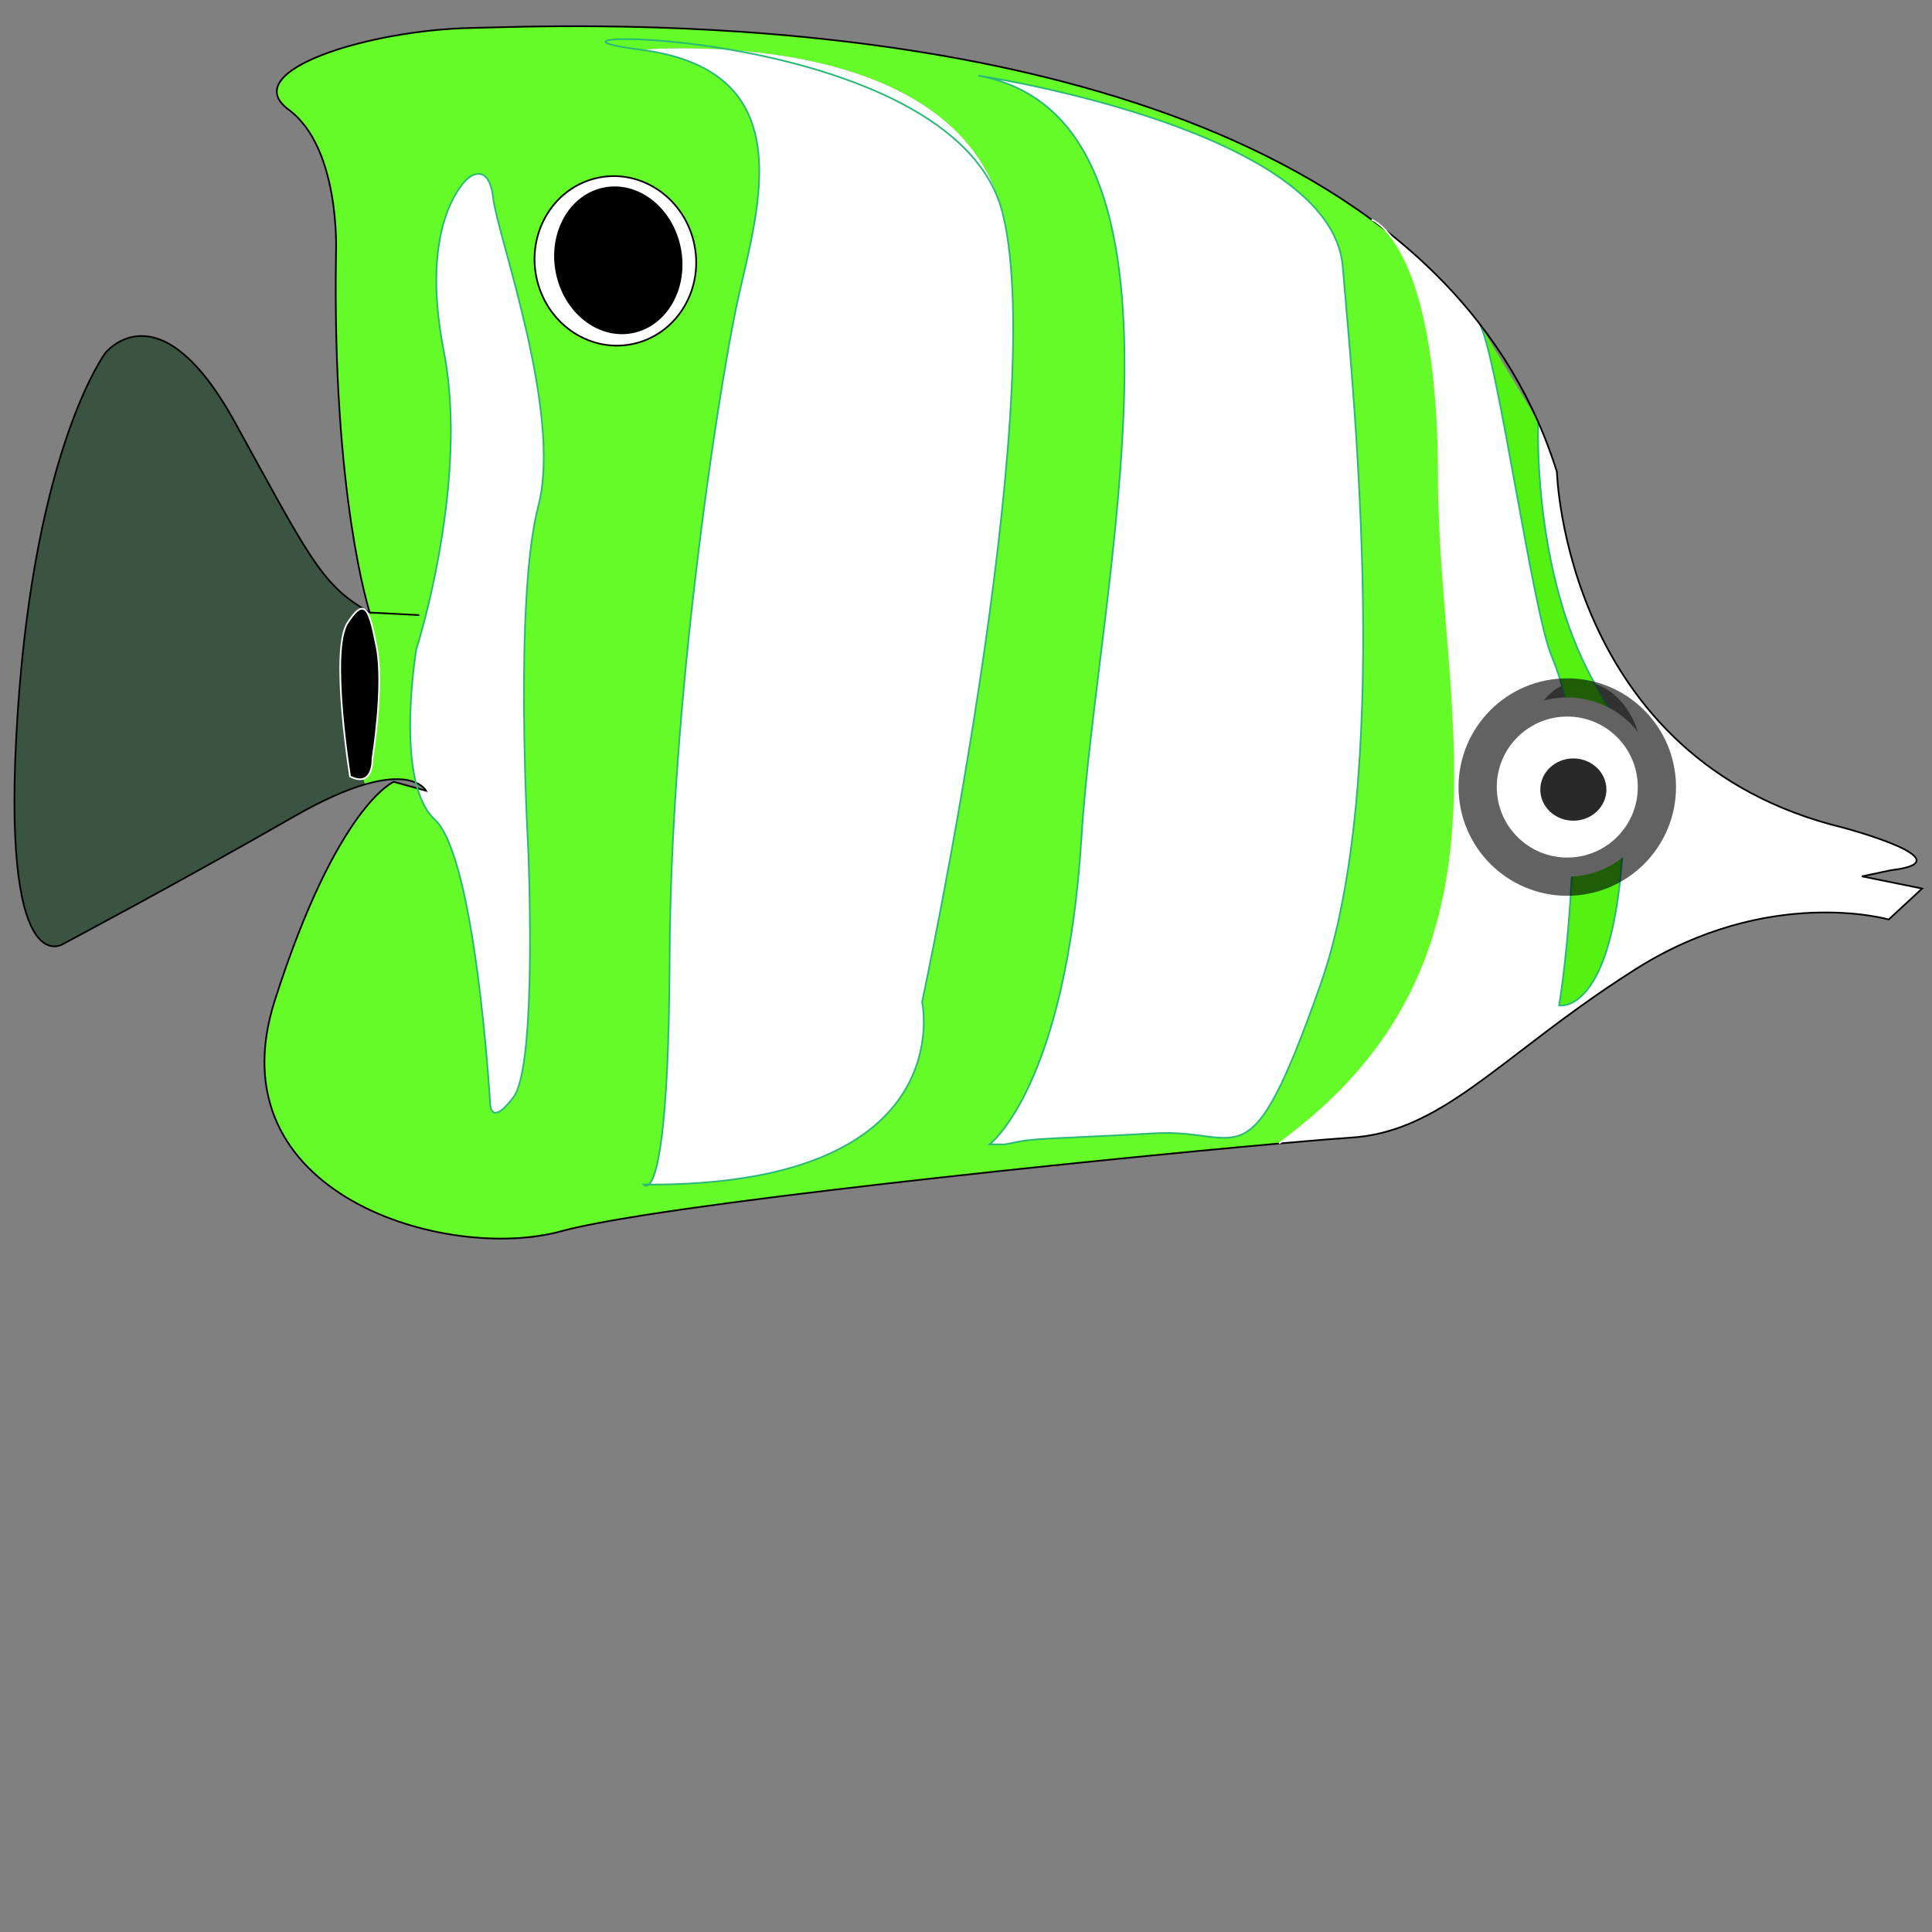<svg id="SvgjsSvg1120" width="288" height="288" xmlns="http://www.w3.org/2000/svg" version="1.1" xmlns:xlink="http://www.w3.org/1999/xlink" xmlns:svgjs="http://svgjs.com/svgjs"><rect width="100%" height="100%" fill="#808080" stroke="none"/><defs id="SvgjsDefs1121"></defs><g id="SvgjsG1122"><svg xmlns="http://www.w3.org/2000/svg" xmlns:xlink="http://www.w3.org/1999/xlink" width="288" height="288"><rect width="100%" height="100%" fill="none"></rect><defs><radialGradient id="b" cx="225.495" cy="345.812" r="38.553" fx="225.495" fy="345.812" gradientTransform="translate(75.528 18.04)" gradientUnits="userSpaceOnUse" xlink:href="#a"></radialGradient><linearGradient id="a"><stop offset="0" stop-color="#000000" class="stopColor000000 svgShape"></stop><stop offset="1" stop-color="#000000" class="stopColor000000 svgShape"></stop></linearGradient></defs><g class="currentLayer color000 svgShape" fill="#000000"><path d="M242.534,110.696 C242.972,112.93 241.653,115.076 239.586,115.481 C237.518,115.885 235.483,114.396 235.046,112.162 C235.005,111.951 234.978,111.743 234.969,111.535 C234.865,109.536 236.124,107.742 237.999,107.376 C239.55,107.072 241.077,107.833 241.932,109.176 C242.222,109.636 242.432,110.146 242.542,110.706 L242.534,110.696 z" fill="#000000" class="color000 svgShape"></path><path fill="#53f212" d="M237.714,101.926 C240.073,106.31 241.47,107.842 242.222,109.032 L241.932,109.179 C241.078,107.836 239.55,107.075 237.999,107.379 C236.124,107.745 234.864,109.539 234.969,111.538 L234.4,111.581 C234.127,108 233.614,105.007 232.829,102.227 C233.311,101.996 233.828,101.827 234.367,101.721 C235.487,101.491 236.627,101.581 237.707,101.921 L237.714,101.926 z" class="colorF2E512 svgShape"></path><path fill="#ffffff" d="M232.084,70.321 S233.222,113.317 274.771,123.381 C274.771,123.381 293.489,128.361 281.925,129.715 L277.557,130.638 L286.529,132.453 L281.546,137.068 S263.705,131.917 243.865,144.444 C240.914,146.309 238.213,148.152 235.703,149.95 L235.058,149.048 C237.488,147.33 240.863,142.194 241.856,127.095 C242.044,124.22 242.228,121.859 242.387,119.907 C244.318,117.641 245.205,114.11 244.485,110.429 C243.654,106.179 240.915,102.926 237.712,101.924 C237.319,101.195 236.902,100.391 236.453,99.491 C228.443,83.416 229.291,62.901 229.291,62.901 L229.295,62.9 C230.345,65.285 231.275,67.754 232.085,70.326 L232.084,70.321 z" class="colorFFF svgShape"></path><path fill="#53f212" d="M242.384,119.906 C242.225,121.857 242.04,124.219 241.853,127.094 C240.86,142.193 237.485,147.329 235.055,149.047 C233.547,150.11 232.405,149.87 232.405,149.87 S233.915,141.272 234.478,126.718 C234.541,125.041 234.59,123.457 234.616,121.96 C235.821,122.424 237.109,122.564 238.392,122.313 C239.972,122.013 241.332,121.143 242.382,119.913 L242.384,119.906 z" class="colorF2E512 svgShape"></path><path fill="#53f212" d="M242.224 109.036C243.325 110.777 243.05 111.795 242.392 119.912 241.341 121.146 239.977 122.01 238.4 122.318 237.117 122.569 235.829 122.429 234.624 121.965 234.699 117.955 234.631 114.566 234.402 111.585L234.971 111.542C234.98 111.75 235.007 111.958 235.048 112.169 235.486 114.403 237.52 115.893 239.588 115.488 241.655 115.083 242.974 112.937 242.536 110.703 242.426 110.141 242.217 109.628 241.933 109.182L242.213 109.022 242.224 109.036zM229.294 62.902S228.446 83.417 236.456 99.492C236.905 100.391 237.322 101.196 237.715 101.925 236.633 101.582 235.498 101.499 234.367 101.721 233.828 101.826 233.311 101.995 232.829 102.227 232.401 100.696 231.889 99.236 231.284 97.775 228.438 90.885 223.338 54.024 220.698 48.554L229.308 62.891 229.294 62.902zM220.484 48.171C220.554 48.271 220.626 48.403 220.696 48.553L220.404 48.064C220.434 48.099 220.454 48.135 220.484 48.171z" class="colorF2E512 svgShape"></path><path fill="#ffffff" d="M206.554,34.329 C211.719,38.359 216.387,42.913 220.402,48.064 L220.694,48.553 C223.334,54.023 228.434,90.884 231.28,97.774 C231.884,99.235 232.397,100.695 232.825,102.226 C229.282,103.883 227.294,108.599 228.273,113.603 C229.067,117.661 231.603,120.808 234.618,121.96 C234.593,123.457 234.543,125.041 234.48,126.718 C233.917,141.273 232.407,149.87 232.407,149.87 S233.55,150.11 235.057,149.047 L235.702,149.949 C221.343,160.212 213.326,168.804 201.471,169.574 C199.369,169.713 195.603,170.017 190.662,170.462 L190.661,170.457 C228.041,143.255 214.514,106.06 214.482,71.041 C214.452,46.353 209.482,37.44 206.542,34.33 L206.554,34.329 z" class="colorFFF svgShape"></path><path fill="#ffffff" d="M145.954,11.293 C147.511,11.53 198.43,19.45 200.161,39.72 C201.915,60.303 207.534,116.525 196.825,146.83 C186.115,177.132 185.276,168.197 172.226,168.933 C159.177,169.667 154.497,169.674 152.153,170.132 L149.804,170.592 L147.528,170.583 S158.911,161.985 161.226,124.683 C163.546,87.398 181.056,17.883 145.956,11.303 L145.954,11.293 z" class="colorFFF svgShape"></path><path fill="#65fb28" d="M137.464,149.346 S156.477,60.552 149.502,31.886 C142.527,3.226 95.579,7.412 95.579,7.412 C120.783,10.667 112.374,32.785 109.603,46.52 S99.998,104.357 99.828,142.833 C99.708,169.897 97.832,175.583 96.73,176.576 C96.467,176.582 96.203,176.579 95.938,176.577 C95.938,176.577 96.265,176.99 96.73,176.576 C143.42,176.646 137.46,149.346 137.46,149.346 L137.464,149.346 zM200.164,39.716 C198.434,19.446 147.514,11.526 145.957,11.289 C181.056,17.871 163.542,87.387 161.229,124.679 C158.914,161.982 147.531,170.579 147.531,170.579 L149.807,170.588 L152.156,170.128 C154.5,169.67 159.18,169.663 172.229,168.929 C185.279,168.194 186.118,177.128 196.828,146.826 C207.538,116.516 201.918,60.293 200.168,39.706 zM190.664,170.466 C162.869,172.936 97.937,179.587 83.644,183.544 C66.814,188.203 31.656,178.253 40.969,149.134 S58.701,116.547 58.701,116.547 L62.222,117.523 C62.785,119.442 63.614,121.077 64.807,122.176 C70.913,127.805 73.041,164.238 73.041,164.238 S72.937,168.353 76.546,163.552 C80.155,158.751 78.725,126.276 78.725,126.276 S76.586,89.39 80.233,75.483 C83.879,61.576 74.181,35.269 73.517,29.553 C72.854,23.842 69.751,26.583 69.751,26.583 S62.284,32.594 66.144,52.311 C68.978,66.791 65.448,83.988 63.374,92.1 L62.48,91.697 L55.127,91.317 S49.505,74.22 50.092,37.711 C50.092,37.711 50.817,22.102 43.026,16.348 C35.23,10.595 54.956,4.459 70.368,4.172 C82.376,3.95 159.952,0.006 204.458,32.748 L204.463,32.751 C205.169,33.268 205.864,33.796 206.552,34.334 C209.486,37.445 214.46,46.357 214.48,71.047 C214.511,106.066 228.039,143.261 190.659,170.463 L190.669,170.483 zM103.524,36.576 C102.181,29.715 95.808,25.189 89.293,26.464 S78.583,34.334 79.925,41.195 C81.268,48.056 87.641,52.582 94.156,51.307 S104.866,43.438 103.526,36.576 z" class="colorFBEA28 svgShape"></path><path fill="#ffffff" d="M149.494,31.895 C156.47,60.555 137.456,149.355 137.456,149.355 S143.418,176.653 96.721,176.59 C97.823,175.597 99.699,169.911 99.819,142.847 C99.989,104.371 106.824,60.27 109.594,46.534 S120.773,10.68 95.57,7.426 C95.57,7.412 142.52,3.226 149.49,31.886 L149.494,31.895 z" class="colorFFF svgShape"></path><path fill="#ffffff" d="M89.294,26.461 C95.809,25.186 102.182,29.711 103.525,36.573 S100.672,50.029 94.157,51.304 S81.269,48.054 79.926,41.192 C78.587,34.331 82.782,27.737 89.297,26.461 L89.294,26.461 zM101.364,36.996 C100.204,31.068 95.144,27.067 90.062,28.062 S81.802,34.669 82.962,40.598 C84.122,46.526 89.182,50.526 94.264,49.532 C99.344,48.537 102.524,42.924 101.364,36.996 z" class="colorFFF svgShape"></path><ellipse cx="98.91" cy="46.861" rx="10.938" ry="9.376" transform="rotate(-101.075 92.217 45.603)" fill="#000000" class="color000 svgShape"></ellipse><path fill="#ffffff" d="M69.755,26.579 S72.858,23.838 73.521,29.549 C74.185,35.265 83.884,61.572 80.237,75.479 S78.729,126.272 78.729,126.272 S80.159,158.748 76.55,163.548 C72.94,168.349 73.045,164.234 73.045,164.234 S70.918,127.801 64.811,122.172 C63.618,121.072 62.789,119.438 62.226,117.519 L63.515,117.876 S63.163,117.172 61.995,116.663 C60.037,108.703 62.065,96.778 62.065,96.778 S62.624,95.031 63.378,92.094 C65.452,83.982 68.982,66.785 66.148,52.305 C62.288,32.567 69.755,26.557 69.755,26.557 L69.755,26.579 z" class="colorFFF svgShape"></path><path fill="#65fb28" d="M55.131,91.312 L62.484,91.692 L63.378,92.095 C62.624,95.032 62.065,96.779 62.065,96.779 S60.037,108.704 61.995,116.664 C60.692,116.096 58.372,115.772 54.387,116.935 L54.142,116.1 C55.637,115.649 55.524,113.073 55.524,113.073 S57.275,102.267 56.161,96.571 C55.529,93.342 55.061,91.277 54.291,90.832 L54.294,90.827 C54.562,90.992 54.844,91.155 55.131,91.317 L55.131,91.312 z" class="colorFBEA28 svgShape"></path><path d="M54.291,90.831 C55.061,91.276 55.528,93.341 56.161,96.57 C57.276,102.266 55.524,113.072 55.524,113.072 S55.637,115.648 54.142,116.099 C53.665,116.243 53.029,116.176 52.181,115.746 C52.181,115.746 49.157,96.953 51.798,92.874 C52.943,91.106 53.702,90.494 54.291,90.829 L54.291,90.831 z" fill="#000000" class="color000 svgShape"></path><path fill="#3b5441" d="M35.021,62.949 C45.867,82.658 47.821,86.925 54.294,90.826 L54.291,90.831 C53.702,90.496 52.944,91.108 51.797,92.875 C49.156,96.954 52.18,115.747 52.18,115.747 C53.028,116.177 53.664,116.243 54.141,116.1 L54.386,116.935 C51.688,117.722 48.228,119.196 43.798,121.737 C26.974,131.4 9.31,140.772 9.31,140.772 S0.005,146.688 2.62,106.596 C5.236,66.505 15.712,52.626 15.712,52.626 S23.722,42.414 35.021,62.949 z" class="colorF0F1F1 svgShape"></path><path fill="none" stroke="#2cb978" stroke-width=".25" d="M229.294,62.902 S228.446,83.417 236.456,99.492 C236.905,100.391 237.322,101.196 237.715,101.925 C240.074,106.309 241.471,107.841 242.223,109.031 C243.324,110.772 243.049,111.79 242.391,119.907 C242.232,121.858 242.047,124.22 241.86,127.095 C240.867,142.194 237.492,147.33 235.062,149.048 C233.554,150.111 232.412,149.871 232.412,149.871 S233.922,141.273 234.485,126.719 C234.548,125.042 234.597,123.458 234.623,121.961 C234.698,117.951 234.63,114.562 234.401,111.581 C234.128,108 233.615,105.007 232.83,102.227 C232.402,100.696 231.89,99.236 231.285,97.775 C228.439,90.885 223.339,54.024 220.699,48.554 C220.629,48.404 220.557,48.272 220.487,48.172 " class="colorStrokeBD9D09 svgStroke"></path><ellipse cx="98.472" cy="46.947" fill="none" stroke="#000000" stroke-width=".25" rx="12.023" ry="12.657" transform="rotate(-11.068 53.518 77.698)" class="colorStroke000 svgStroke"></ellipse><path fill="none" stroke="#000000" stroke-width=".25" d="M 204.464 32.745 C 205.17 33.262 205.865 33.79 206.553 34.328 C 211.718 38.358 216.386 42.912 220.401 48.063 C 220.431 48.098 220.457 48.134 220.481 48.17 C 223.947 52.624 226.916 57.52 229.293 62.9 C 230.341 65.279 231.275 67.749 232.083 70.32 C 232.083 70.32 233.221 113.316 274.77 123.38 C 274.77 123.38 293.488 128.36 281.924 129.714 L 277.556 130.637 L 286.528 132.452 L 281.545 137.067 S 263.704 131.916 243.864 144.443 C 240.913 146.308 238.212 148.151 235.702 149.949 C 221.343 160.212 213.326 168.804 201.471 169.574 C 199.369 169.713 195.603 170.017 190.662 170.462 C 162.867 172.932 97.935 179.583 83.642 183.54 C 66.812 188.199 31.654 178.249 40.967 149.13 S 58.699 116.543 58.699 116.543 L 62.22 117.519 L 63.509 117.876 S 63.157 117.172 61.989 116.663 C 60.686 116.095 58.366 115.771 54.381 116.934 C 51.683 117.721 48.223 119.195 43.793 121.736 C 26.969 131.399 9.305 140.771 9.305 140.771 S 1.869201664561615e-7 146.687 2.615 106.595 C 5.231 66.504 15.707 52.625 15.707 52.625 S 23.716 42.413 35.015 62.948 C 45.861 82.657 47.815 86.924 54.288 90.825 C 54.556 90.986 54.838 91.149 55.125 91.311 C 55.125 91.311 49.503 74.214 50.09 37.705 C 50.09 37.705 50.815 22.096 43.024 16.342 C 35.228 10.589 54.954 4.453 70.366 4.166 C 82.374 3.944 159.95 -1.2969970697440658e-7 204.456 32.742" class="colorStroke000 svgStroke"></path><line x1="55.131" x2="62.484" y1="91.312" y2="91.692" fill="none" stroke="#000000" stroke-width=".25" class="colorStroke000 svgStroke"></line><ellipse cx="98.91" cy="46.861" fill="none" stroke="#000000" stroke-width=".25" rx="9.376" ry="10.938" transform="rotate(-11.068 53.958 77.613)" class="colorStroke000 svgStroke"></ellipse><path fill="none" stroke="#2cb978" stroke-width=".25" d="M63.378,92.096 C65.452,83.984 68.982,66.787 66.148,52.307 C62.289,32.59 69.755,26.579 69.755,26.579 S72.858,23.838 73.521,29.549 C74.185,35.265 83.884,61.572 80.237,75.479 S78.729,126.272 78.729,126.272 S80.159,158.748 76.55,163.548 C72.94,168.349 73.045,164.234 73.045,164.234 S70.918,127.801 64.811,122.172 C63.618,121.072 62.789,119.438 62.226,117.519 C62.14,117.241 62.065,116.955 61.995,116.664 C60.037,108.704 62.065,96.779 62.065,96.779 S62.624,95.019 63.378,92.079 L63.378,92.096 z" class="colorStrokeBD9D09 svgStroke"></path><path fill="none" stroke="#ffffff" stroke-width=".25" d="M54.142,116.096 C53.665,116.24 53.029,116.173 52.181,115.743 C52.181,115.743 49.157,96.95 51.798,92.871 C52.944,91.104 53.703,90.492 54.292,90.827 C55.062,91.272 55.529,93.337 56.162,96.566 C57.277,102.262 55.525,113.068 55.525,113.068 S55.636,115.638 54.142,116.088 L54.142,116.096 z" class="colorStrokeFFF svgStroke"></path><path fill="none" stroke="#2cb978" stroke-width=".25" d="M145.954 11.293C147.511 11.53 198.43 19.45 200.161 39.72 201.915 60.303 207.534 116.525 196.825 146.83 186.115 177.132 185.276 168.197 172.226 168.933 159.177 169.667 154.497 169.674 152.153 170.132L149.804 170.592 147.528 170.583S158.911 161.985 161.226 124.683C163.546 87.398 181.056 17.883 145.956 11.303L145.954 11.293zM145.954 11.293C145.95 11.294 145.944 11.291 145.94 11.292 145.926 11.29 145.917 11.288 145.917 11.288M96.724 176.586C96.461 176.592 96.197 176.589 95.932 176.587 95.932 176.587 96.262 176.997 96.722 176.587L96.724 176.586z" class="colorStrokeBD9D09 svgStroke"></path><path fill="none" stroke="#2cb978" stroke-width=".25" d="M96.724,176.586 C97.826,175.593 99.702,169.907 99.822,142.843 C99.992,104.367 106.827,60.266 109.597,46.53 S120.776,10.676 95.573,7.422 S142.521,3.236 149.496,31.896 C156.472,60.556 137.458,149.356 137.458,149.356 S143.428,176.646 96.728,176.586 L96.724,176.586 z" class="colorStrokeBD9D09 svgStroke"></path><path fill="none" stroke="#ffffff" stroke-width=".25" d="M204.464,32.745 C204.527,32.765 205.375,33.076 206.553,34.328 C209.487,37.439 214.461,46.351 214.481,71.041 C214.512,106.06 228.04,143.255 190.66,170.457 " class="colorStrokeFFF svgStroke"></path><line x1="204.464" x2="204.464" y1="32.742" y2="32.745" fill="none" stroke="#000000" stroke-width=".25" class="colorStroke000 svgStroke"></line><path fill="#ffffff" stroke="url(#b)" stroke-opacity=".615" stroke-width="5.7" d="M246.99,117.326 C246.99,124.704 241.009,130.685 233.631,130.685 C226.253,130.685 220.272,124.704 220.272,117.326 C220.272,109.948 226.253,103.967 233.631,103.967 C241.009,103.967 246.99,109.948 246.99,117.326 z" class="colorFFF svgShape"></path><path d="M239.017,301.27 C239.017,308.015 233.212,313.484 226.051,313.484 C218.89,313.484 213.085,308.015 213.085,301.27 C213.085,294.524 218.89,289.055 226.051,289.055 C233.212,289.055 239.017,294.524 239.017,301.27 z" opacity=".839" transform="matrix(.38 0 0 .38 148.637 3.217)" fill="#000000" class="color000 svgShape"></path></g></svg></g></svg>
